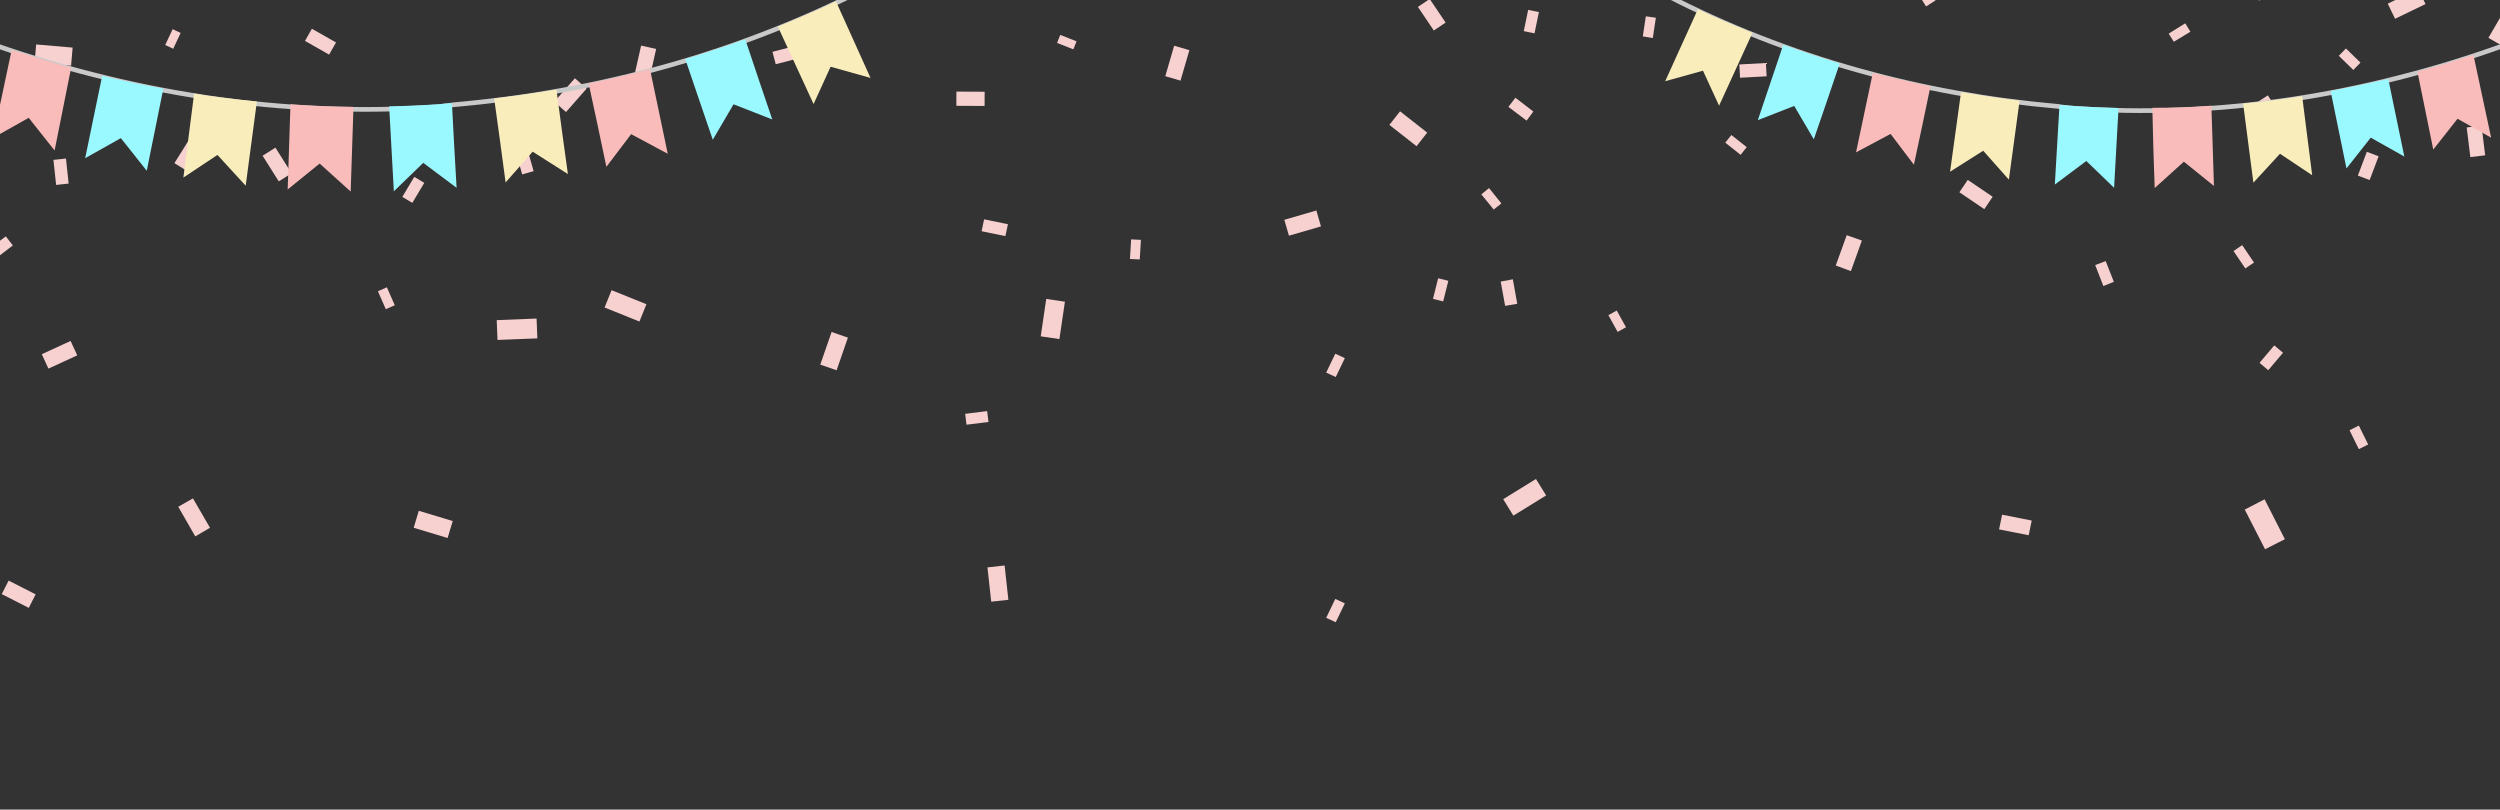 <?xml version="1.0" encoding="utf-8"?>
<!-- Generator: Adobe Illustrator 25.2.0, SVG Export Plug-In . SVG Version: 6.00 Build 0)  -->
<svg version="1.1" xmlns="http://www.w3.org/2000/svg" xmlns:xlink="http://www.w3.org/1999/xlink" x="0px" y="0px"
	 viewBox="0 0 1071.5 347" style="enable-background:new 0 0 1071.5 347;" xml:space="preserve">
<rect x="0" y="0" width="1071.5" height="347" fill="#333333" stroke="none"/>
<style type="text/css">
	.st0{display:none;}
	.st1{display:inline;fill:#FF9F9F;}
	.st2{fill:#F7D0D0;}
	.st3{fill:none;stroke:#C9C9C9;stroke-width:2;stroke-miterlimit:10;}
	.st4{fill:#9AF8FF;}
	.st5{fill:#F9BCBB;}
	.st6{fill:#FAEDBC;}
</style>
<g id="Capa_2" class="st0">
	<rect x="-35.6" y="-5" class="st1" width="1203.9" height="352"/>
</g>
<g id="Capa_1">
	<g>
		
			<rect x="551.3" y="91.9" transform="matrix(0.96 -0.279 0.279 0.96 -4.427 159.796)" class="st2" width="14.3" height="7.1"/>
		
			<rect x="134.4" y="11.9" transform="matrix(0.494 -0.869 0.869 0.494 53.978 128.448)" class="st2" width="6" height="11.9"/>
		<polygon class="st2" points="638.2,80.6 643.5,87.2 640.2,89.8 634.9,83.3 		"/>
		
			<rect x="163.5" y="123.7" transform="matrix(0.915 -0.403 0.403 0.915 -37.483 77.533)" class="st2" width="4.2" height="8.4"/>
		
			<rect x="645.3" y="209.1" transform="matrix(0.851 -0.525 0.525 0.851 -14.661 374.786)" class="st2" width="16.5" height="8.3"/>
		
			<rect x="414.1" y="176.8" transform="matrix(0.992 -0.123 0.123 0.992 -18.87 52.913)" class="st2" width="9.5" height="4.7"/>
		<polygon class="st2" points="901.5,122.6 898,113.6 902.5,111.9 906,120.8 		"/>
		
			<rect x="18.8" y="148.7" transform="matrix(0.908 -0.418 0.418 0.908 -61.315 24.655)" class="st2" width="13.6" height="6.8"/>
		
			<rect x="424" y="242.8" transform="matrix(0.994 -0.109 0.109 0.994 -24.699 48.047)" class="st2" width="7.4" height="14.8"/>
		
			<rect x="612.7" y="121.8" transform="matrix(0.243 -0.97 0.97 0.243 347.15 692.813)" class="st2" width="9.1" height="4.5"/>
		
			<rect x="70.4" y="14.8" transform="matrix(0.426 -0.904 0.904 0.426 27.432 76.618)" class="st2" width="7.5" height="3.8"/>
		
			<rect x="691.2" y="133.8" transform="matrix(0.875 -0.484 0.484 0.875 19.79 352.54)" class="st2" width="4.1" height="8.2"/>
		<polygon class="st2" points="648.4,119.7 650.3,130.2 645.1,131.1 643.2,120.7 		"/>
		
			<rect x="213.1" y="136.9" transform="matrix(0.999 -3.943412e-02 3.943412e-02 0.999 -5.393 8.85)" class="st2" width="17.1" height="8.5"/>
		<polygon class="st2" points="649.5,41.9 657.2,47.8 654.3,51.7 646.5,45.8 		"/>
		
			<rect x="19" y="15.7" transform="matrix(8.559088e-02 -0.996 0.996 8.559088e-02 -2.437 44.399)" class="st2" width="7.8" height="15.7"/>
		
			<rect x="350.2" y="147" transform="matrix(0.328 -0.945 0.945 0.328 97.79 438.993)" class="st2" width="14.8" height="7.4"/>
		<polygon class="st2" points="568.4,159.7 572.3,151.6 576.4,153.5 572.5,161.6 		"/>
		<polygon class="st2" points="568.4,264.8 572.3,256.7 576.4,258.6 572.5,266.7 		"/>
		
			<rect x="4.8" y="248.1" transform="matrix(0.454 -0.891 0.891 0.454 -222.489 146.273)" class="st2" width="6.5" height="13"/>
		
			<rect x="182" y="217.1" transform="matrix(0.289 -0.957 0.957 0.289 -83.061 337.631)" class="st2" width="7.6" height="15.2"/>
		<polygon class="st2" points="709.7,7.6 708.4,16.3 704.1,15.6 705.4,7 		"/>
		
			<rect x="651.6" y="6.8" transform="matrix(0.203 -0.979 0.979 0.203 514.155 649.872)" class="st2" width="9.3" height="4.7"/>
		
			<rect x="742.3" y="57.6" transform="matrix(0.621 -0.783 0.783 0.621 233.386 606.593)" class="st2" width="4.2" height="8.4"/>
		
			<rect x="23.5" y="68.2" transform="matrix(0.994 -0.107 0.107 0.994 -7.755 3.248)" class="st2" width="5.4" height="10.8"/>
		
			<rect x="443.1" y="132.6" transform="matrix(0.146 -0.989 0.989 0.146 250.217 563.013)" class="st2" width="16.2" height="8.1"/>
		
			<rect x="222.4" y="64" transform="matrix(0.962 -0.272 0.272 0.962 -10.327 63.858)" class="st2" width="5.1" height="10.2"/>
		<rect x="172.3" y="78.9" transform="matrix(0.513 -0.858 0.858 0.513 16.345 191.741)" class="st2" width="10" height="5"/>
		
			<rect x="237.9" y="37.5" transform="matrix(0.66 -0.751 0.751 0.66 52.379 197.52)" class="st2" width="13.4" height="6.7"/>
		<rect x="115.5" y="64" transform="matrix(0.846 -0.533 0.533 0.846 -19.276 74.159)" class="st2" width="6.5" height="13"/>
		<polygon class="st2" points="869.5,229.4 856.8,226.9 858.1,220.6 870.8,223.1 		"/>
		<polygon class="st2" points="-5.5,107.3 2.5,101.3 5.5,105.2 -2.5,111.3 		"/>
		
			<rect x="843.4" y="76.8" transform="matrix(0.561 -0.828 0.828 0.561 303.052 737.652)" class="st2" width="6.4" height="12.9"/>
		
			<rect x="263.9" y="123.1" transform="matrix(0.374 -0.928 0.928 0.374 46.19 330.654)" class="st2" width="8" height="16.1"/>
		
			<rect x="610.7" y="0.2" transform="matrix(0.829 -0.559 0.559 0.829 101.333 344.187)" class="st2" width="6.1" height="12.2"/>
		
			<rect x="331.5" y="20.7" transform="matrix(0.968 -0.252 0.252 0.968 4.974 85.707)" class="st2" width="11.1" height="5.5"/>
		<polygon class="st2" points="786.8,113.8 791.5,100.8 798,103.1 793.3,116.2 		"/>
		
			<rect x="822.9" y="-7.2" transform="matrix(0.842 -0.539 0.539 0.842 131.406 444.363)" class="st2" width="4.8" height="9.5"/>
		<polygon class="st2" points="938.8,13.6 931.7,17.9 929.5,14.4 936.6,10 		"/>
		<polygon class="st2" points="489,102.8 488.5,111.2 484.3,111 484.8,102.6 		"/>
		
			<rect x="455.3" y="14.4" transform="matrix(0.366 -0.931 0.931 0.366 273.012 437.015)" class="st2" width="3.7" height="7.5"/>
		
			<rect x="412.9" y="36.3" transform="matrix(4.886881e-03 -1 1 4.886881e-03 371.573 458.077)" class="st2" width="6.1" height="12.1"/>
		
			<rect x="599.6" y="47.5" transform="matrix(0.617 -0.787 0.787 0.617 188.155 496.111)" class="st2" width="7.4" height="14.8"/>
		
			<rect x="745.3" y="27.3" transform="matrix(0.999 -5.355597e-02 5.355597e-02 0.999 -0.539 40.265)" class="st2" width="11.4" height="5.7"/>
		<polygon class="st2" points="82.7,213.6 90,226.2 83.7,229.9 76.4,217.2 		"/>
		<rect x="74.5" y="64" transform="matrix(0.529 -0.849 0.849 0.529 -18.982 99.318)" class="st2" width="11" height="5.5"/>
		
			<rect x="269.9" y="23.6" transform="matrix(0.22 -0.976 0.976 0.22 189.447 290.751)" class="st2" width="13.3" height="6.6"/>
		
			<rect x="497.9" y="23.7" transform="matrix(0.28 -0.96 0.96 0.28 337.274 504.002)" class="st2" width="13.6" height="6.8"/>
		<polygon class="st2" points="430.9,101.2 420.7,99.1 421.8,94 432,96.1 		"/>
		<polygon class="st2" points="970.6,214 979.3,231.1 970.8,235.4 962.1,218.4 		"/>
		
			<rect x="968.2" y="151.3" transform="matrix(0.646 -0.764 0.764 0.646 227.376 797.48)" class="st2" width="9.8" height="4.9"/>
		
			<rect x="1009.6" y="68.1" transform="matrix(0.354 -0.935 0.935 0.354 589.498 995.128)" class="st2" width="10.9" height="5.4"/>
		
			<rect x="959.1" y="105.3" transform="matrix(0.828 -0.561 0.561 0.828 104.076 558.46)" class="st2" width="4.5" height="9"/>
		
			<rect x="1066.4" y="6.6" transform="matrix(0.501 -0.865 0.865 0.501 526.564 935.352)" class="st2" width="16.7" height="8.4"/>
		
			<rect x="969.7" y="41.6" transform="matrix(0.84 -0.543 0.543 0.84 130.076 535.571)" class="st2" width="5.7" height="11.5"/>
		
			<rect x="1005" y="21.1" transform="matrix(0.698 -0.716 0.716 0.698 285.806 728.772)" class="st2" width="4.4" height="8.7"/>
		<polygon class="st2" points="1011,192.5 1007,184.4 1011,182.4 1015,190.5 		"/>
		
			<rect x="964.9" y="-9.4" transform="matrix(0.77 -0.638 0.638 0.77 225.319 615.884)" class="st2" width="4.7" height="9.4"/>
		
			<rect x="1057.5" y="54.3" transform="matrix(0.993 -0.122 0.122 0.993 0.506 129.722)" class="st2" width="6.4" height="12.8"/>
		
			<rect x="1024.4" y="-2.5" transform="matrix(0.9 -0.435 0.435 0.9 102.52 449.435)" class="st2" width="14.5" height="7.2"/>
	</g>
	<g>
		<path class="st3" d="M714.4-2c51.9,26.8,109,42.5,167.7,47.6c1.8,0.4,3.6,0.4,5.5,0.7c63,4.7,126-5.5,184.9-26.6"/>
		<path class="st4" d="M1005.7,72.2l10.4-13.2l14.4,8.1l-6.9-33.3c-4.2,1-8.6,2-13.1,2.9c-3.9,0.8-7.8,1.6-11.6,2.3L1005.7,72.2z"/>
		<path class="st5" d="M1042.9,64.1l10.4-13.2l14.4,8.1l-7.6-35.5c-4.1,1.3-8.4,2.7-12.7,4c-3.8,1.1-7.6,2.2-11.3,3.2L1042.9,64.1z"
			/>
		<path class="st4" d="M880.7,79.1L894.2,69l11.9,11.5c0.6-11.4,1.3-22.8,1.9-34.2c-4.2-0.1-8.6-0.3-13-0.5
			c-4.2-0.2-8.3-0.5-12.3-0.8L880.7,79.1z"/>
		<path class="st6" d="M965.8,78.3l11.4-12.4l13.8,9.2l-4.3-33.9c-3.8,0.6-7.7,1.2-11.8,1.7c-4.6,0.6-9.2,1.1-13.5,1.5L965.8,78.3z"
			/>
		<path class="st6" d="M835.8,73.6l14.2-9L861,77l4.6-33.9c-3.8-0.4-7.7-0.9-11.7-1.5c-4.6-0.7-9.1-1.4-13.4-2.1
			C838.9,50.9,837.4,62.2,835.8,73.6z"/>
		<path class="st5" d="M923.5,80.6L936,69.3l12.9,10.4l-1.1-34.4c-4.3,0.3-8.8,0.6-13.3,0.7c-4.1,0.2-8.1,0.2-12,0.2
			C922.7,57.8,923.1,69.2,923.5,80.6z"/>
		<path class="st5" d="M795.5,65.3l14.8-7.9l10,13.2c2.4-11.2,4.8-22.4,7.1-33.6c-4.2-0.9-8.4-1.8-12.7-2.8c-4.1-1-8.1-2-12-3
			L795.5,65.3z"/>
		<path class="st4" d="M753.4,51.5l15.6-6.1c2.8,4.8,5.6,9.5,8.4,14.3c3.7-10.8,7.5-21.7,11.1-32.5c-3.7-1.1-7.5-2.3-11.4-3.6
			c-4.4-1.4-8.6-2.9-12.8-4.4L753.4,51.5z"/>
		<path class="st6" d="M713.7,34.8l16.2-4.5l6.9,15l14.3-31.2c-3.8-1.6-7.8-3.2-11.8-4.9s-7.9-3.5-11.6-5.2L713.7,34.8z"/>
	</g>
	<g>
		<path class="st3" d="M372.4-5.7c-55.1,28.5-115.8,45.2-178.1,50.6c-1.9,0.4-3.9,0.4-5.8,0.8C121.5,50.7,54.6,39.8-8,17.3"/>
		<path class="st4" d="M62.9,73.2l-11.1-14l-15.3,8.6c2.4-11.8,4.9-23.5,7.3-35.3c4.5,1.1,9.1,2.1,13.9,3.1C61.8,36.4,66,37.3,70,38
			L62.9,73.2z"/>
		<path class="st5" d="M23.4,64.5l-11.1-14L-3,59.1C-0.3,46.6,2.3,34,5,21.4c4.4,1.4,8.9,2.8,13.5,4.2c4.1,1.2,8.1,2.4,12,3.4
			L23.4,64.5z"/>
		<path class="st4" d="M195.7,80.5l-14.3-10.7L168.8,82c-0.7-12.1-1.3-24.3-2-36.4c4.5-0.1,9.1-0.3,13.8-0.5
			c4.5-0.2,8.8-0.5,13.1-0.9C194.3,56.3,195,68.4,195.7,80.5z"/>
		<path class="st6" d="M105.3,79.6L93.2,66.4l-14.6,9.7l4.6-36c4,0.7,8.2,1.3,12.5,1.8c4.9,0.6,9.7,1.2,14.4,1.6
			C108.5,55.6,106.9,67.6,105.3,79.6z"/>
		<path class="st6" d="M243.4,74.6L228.3,65l-11.6,13.2c-1.6-12-3.2-24-4.9-36c4.1-0.5,8.2-1,12.4-1.6c4.9-0.7,9.6-1.4,14.3-2.2
			C240.1,50.5,241.7,62.6,243.4,74.6z"/>
		<path class="st5" d="M150.3,82.1L137,70.1l-13.7,11.1c0.4-12.2,0.8-24.3,1.2-36.5c4.6,0.3,9.3,0.6,14.2,0.8
			c4.4,0.2,8.7,0.2,12.8,0.3L150.3,82.1z"/>
		<path class="st5" d="M286.2,65.9l-15.7-8.4l-10.6,14c-2.5-11.9-5-23.8-7.6-35.7c4.4-0.9,8.9-1.9,13.5-3c4.3-1,8.6-2.1,12.8-3.1
			L286.2,65.9z"/>
		<path class="st4" d="M331,51.2l-16.6-6.5l-8.9,15.2c-3.9-11.5-7.9-23-11.8-34.6c4-1.2,8-2.4,12.1-3.8c4.7-1.5,9.2-3.1,13.6-4.7
			C323.2,28.3,327.1,39.7,331,51.2z"/>
		<path class="st6" d="M373.1,33.4L356,28.6l-7.3,16l-15.3-33.2c4.1-1.6,8.3-3.4,12.5-5.2s8.4-3.7,12.4-5.6
			C363.2,11.5,368.2,22.5,373.1,33.4z"/>
	</g>
</g>
</svg>
